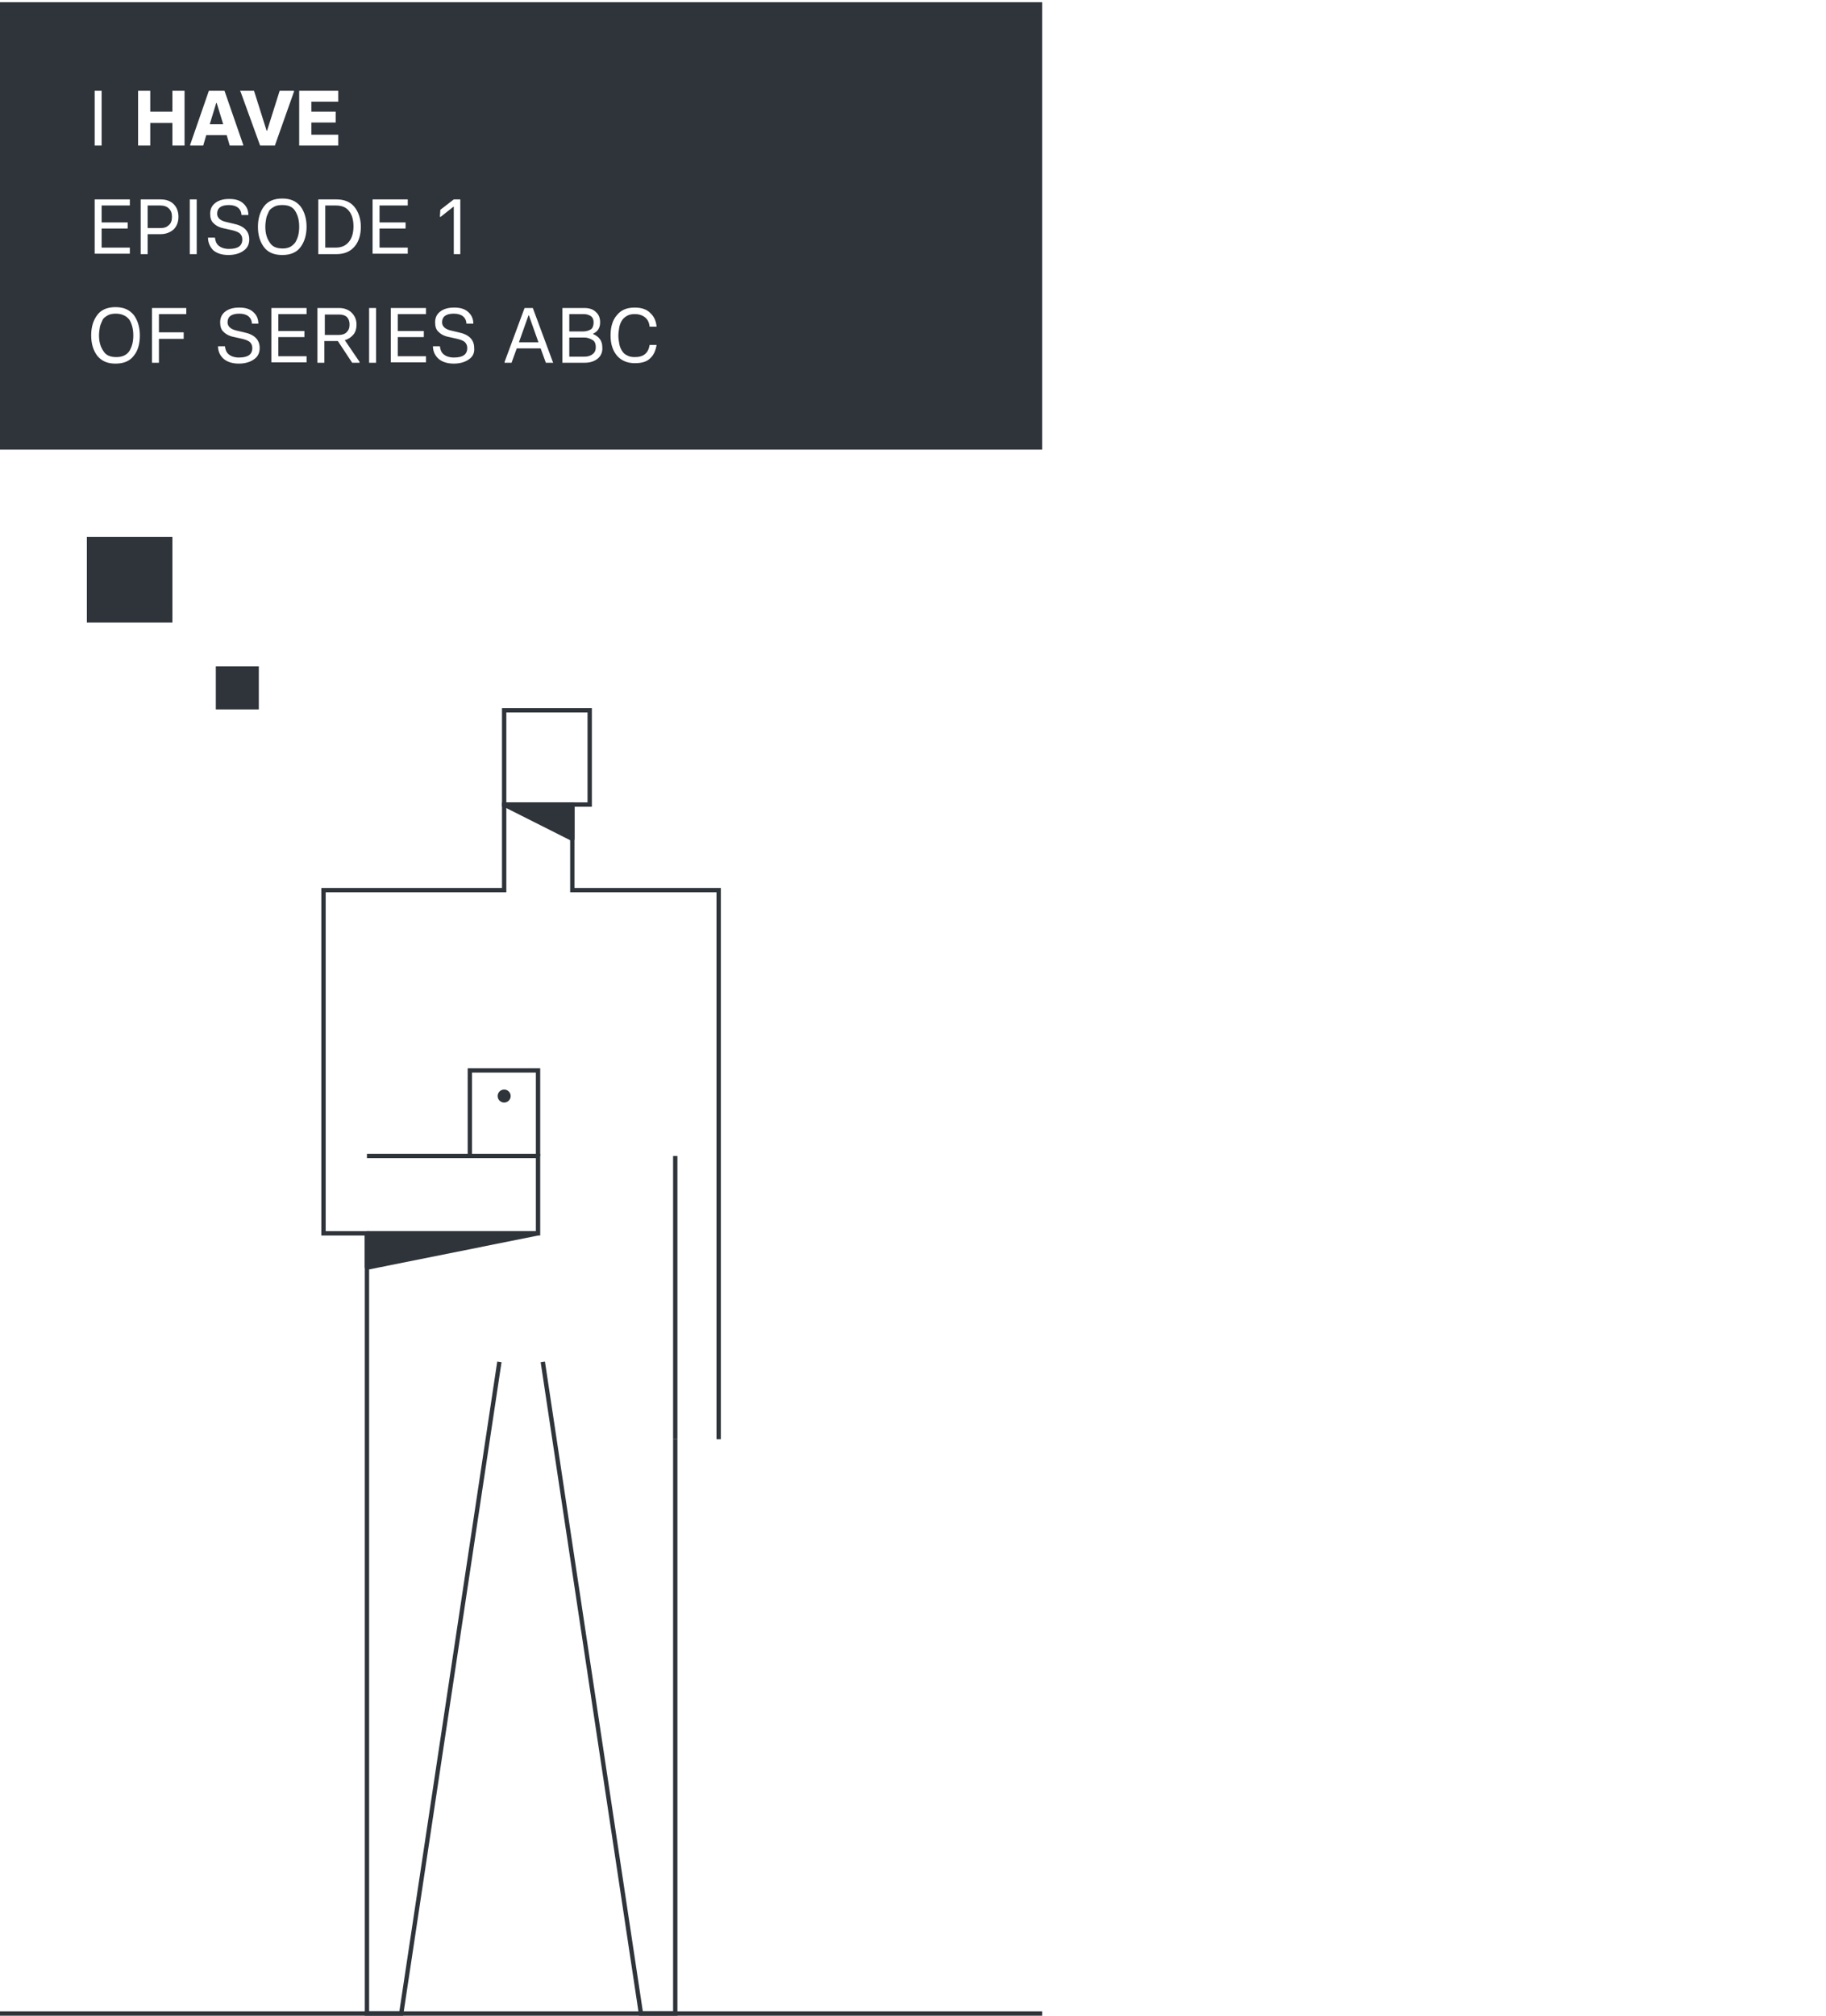 <?xml version="1.0" encoding="utf-8"?>
<!-- Generator: Adobe Illustrator 22.1.0, SVG Export Plug-In . SVG Version: 6.00 Build 0)  -->
<svg version="1.1" id="Layer_1" xmlns="http://www.w3.org/2000/svg" xmlns:xlink="http://www.w3.org/1999/xlink" x="0px" y="0px"
	 viewBox="0 0 420.5 464" style="enable-background:new 0 0 420.5 464;" xml:space="preserve">
<style type="text/css">
	.st0{fill:none;stroke:#2E343A;stroke-miterlimit:10;}
	.st1{fill:#2E343A;stroke:#2E343A;stroke-linejoin:round;stroke-miterlimit:10;}
	.st2{fill:#2E343A;stroke:#2E343A;stroke-linejoin:bevel;stroke-miterlimit:10;}
	.st3{fill:#2E343A;stroke:#2E343A;stroke-miterlimit:10;}
	.st4{fill:#2E343A;}
</style>
<g id="_x30_1guys">
	<g>
		<g>
			<polyline class="st0" points="165.5,331.3 165.5,204.9 131.8,204.9 131.8,185.2 116.1,185.2 116.1,204.9 74.5,204.9 74.5,283.9 
				84.5,283.9 84.5,463.5 92.4,463.5 115,313.5 			"/>
			<polyline class="st0" points="125,313.5 147.6,463.5 155.5,463.5 155.5,331.3 			"/>
			<rect x="116.1" y="163.5" class="st0" width="19.7" height="21.7"/>
			<polyline class="st0" points="108.2,266.1 108.2,246.4 123.9,246.4 123.9,266.1 			"/>
			<polygon class="st1" points="131.8,193.1 116.1,185.2 131.8,185.2 			"/>
			<polygon class="st2" points="84.5,291.8 84.5,283.9 123.9,283.9 			"/>
			<line class="st0" x1="155.5" y1="331.3" x2="155.5" y2="266.1"/>
			<polyline class="st0" points="84.5,283.9 123.9,283.9 123.9,266.1 84.5,266.1 			"/>
			<circle class="st3" cx="116.1" cy="252.3" r="1"/>
			<line class="st0" x1="240" y1="463.5" x2="0" y2="463.5"/>
		</g>
		<g>
			<path class="st4" d="M80.5,74.7c0-0.7-0.2-1.3-0.6-1.7c-0.4-0.4-1-0.6-1.8-0.6h-3.3v4.7H78c0.8,0,1.4-0.2,1.8-0.6
				C80.3,76,80.5,75.5,80.5,74.7z"/>
			<polygon class="st4" points="121.7,72.6 119.5,78.8 124,78.8 121.8,72.6 			"/>
			<path class="st4" d="M77.3,47.3h-2.4V57h2.4c1.4,0,2.4-0.5,3.1-1.4s1-2.1,1-3.5s-0.3-2.6-1-3.5S78.7,47.3,77.3,47.3z"/>
			<path class="st4" d="M26.7,72.2c-0.7,0-1.4,0.1-1.9,0.4s-1,0.6-1.2,1.1s-0.5,1-0.6,1.6s-0.2,1.2-0.2,1.9c0,1.4,0.3,2.6,1,3.6
				c0.6,1,1.6,1.4,3,1.4s2.4-0.5,3-1.4c0.6-1,0.9-2.1,0.9-3.6c0-1.4-0.3-2.6-0.9-3.6C29.1,72.7,28,72.2,26.7,72.2z"/>
			<path class="st4" d="M68,55.8c0.6-1,0.9-2.1,0.9-3.6s-0.3-2.6-0.9-3.6s-1.6-1.4-3-1.4c-0.7,0-1.4,0.1-1.9,0.4
				c-0.5,0.3-1,0.6-1.2,1.1s-0.5,1-0.6,1.6s-0.2,1.2-0.2,1.9c0,1.4,0.3,2.6,1,3.6c0.6,1,1.6,1.4,3,1.4S67.3,56.7,68,55.8z"/>
			<polygon class="st4" points="49.8,23.7 48.3,28.6 51.4,28.6 49.9,23.7 			"/>
			<path class="st4" d="M39.6,49.9c0-0.8-0.2-1.4-0.7-1.9s-1.2-0.7-2-0.7H34v5.2h2.9c0.9,0,1.5-0.2,2-0.7
				C39.4,51.4,39.6,50.7,39.6,49.9z"/>
			<path class="st4" d="M0,0.5v103h240V0.5H0z M101.4,48.3l3.1-2.4h1.5v12.6h-1.5V47.6h-0.1l-2.9,2.3h-0.2L101.4,48.3L101.4,48.3z
				 M85.8,45.9h8.1v1.4h-6.5v3.9h6v1.4h-6V57h6.5v1.4h-8.1V45.9z M68.9,20.9h9v2.5h-6.2v2.3h5.6v2.5h-5.6V31h6.2v2.5h-9V20.9z
				 M55.3,20.9h3.2l2.9,9.2h0.1l2.9-9.2h3.3v0.2l-4.4,12.4h-3.4l-4.5-12.4C55.3,21.1,55.3,20.9,55.3,20.9z M31.8,20.9h2.8v4.8h5.1
				v-4.8h2.8v12.6h-2.8v-5.2h-5.1v5.2h-2.8V20.9L31.8,20.9z M21.8,20.9h1.6v12.6h-1.6V20.9z M21.8,45.9h8.1v1.4h-6.5v3.9h6v1.4h-6
				V57h6.5v1.4h-8.1C21.8,58.5,21.8,45.9,21.8,45.9z M30.8,81.9c-0.9,1.2-2.3,1.8-4.2,1.8s-3.2-0.6-4.2-1.8
				c-0.9-1.2-1.4-2.7-1.4-4.7s0.5-3.5,1.4-4.7s2.3-1.8,4.2-1.8s3.2,0.6,4.2,1.8c0.9,1.2,1.4,2.8,1.4,4.7S31.8,80.7,30.8,81.9z
				 M34,58.5h-1.6V45.9H37c1.3,0,2.3,0.4,3,1.1c0.7,0.7,1.1,1.7,1.1,2.9s-0.4,2.2-1.1,2.9c-0.8,0.7-1.8,1.1-3,1.1h-3V58.5z
				 M42.9,72.3h-6.3v4.2h5.7V78h-5.7v5.5H35V70.9h7.9V72.3z M45.3,58.5h-1.6V45.9h1.6V58.5z M46.8,33.5h-3v-0.2l4.3-12.4h3.6
				L56,33.3v0.2h-3.1l-0.7-2.4h-4.7L46.8,33.5z M47.9,54.7h1.6c0.1,0.8,0.3,1.4,0.9,1.9c0.5,0.4,1.3,0.7,2.3,0.7
				c2.1,0,3.1-0.7,3.1-2.2c0-0.6-0.2-1-0.6-1.4c-0.4-0.3-0.9-0.5-1.7-0.7l-1.8-0.4c-1.1-0.2-1.9-0.6-2.5-1.2
				c-0.6-0.5-0.8-1.3-0.8-2.2c0-1.1,0.4-1.9,1.2-2.5s1.8-0.9,3.2-0.9s2.4,0.3,3.2,1s1.2,1.6,1.2,2.7h-1.6c0-0.7-0.3-1.3-0.8-1.7
				s-1.2-0.6-2.1-0.6c-1.8,0-2.7,0.7-2.7,2c0,0.9,0.7,1.6,2.1,1.9l1.7,0.4c2.4,0.5,3.6,1.7,3.6,3.6c0,1.1-0.4,2-1.3,2.6
				c-0.8,0.6-2,1-3.5,1s-2.7-0.4-3.5-1.1C48.4,56.9,47.9,55.9,47.9,54.7z M58.5,82.7c-0.8,0.6-2,1-3.5,1s-2.7-0.4-3.5-1.1
				s-1.3-1.7-1.3-2.9h1.6c0.1,0.8,0.3,1.4,0.9,1.9c0.5,0.4,1.3,0.7,2.3,0.7c2.1,0,3.1-0.7,3.1-2.2c0-0.6-0.2-1-0.6-1.4
				c-0.4-0.3-0.9-0.5-1.7-0.7L54,77.6c-1.1-0.2-1.9-0.6-2.5-1.2c-0.6-0.5-0.8-1.3-0.8-2.2c0-1.1,0.4-1.9,1.2-2.5s1.8-0.9,3.2-0.9
				s2.4,0.3,3.2,1s1.2,1.6,1.2,2.7H58c0-0.7-0.3-1.3-0.8-1.7c-0.5-0.4-1.2-0.6-2.1-0.6c-1.8,0-2.7,0.7-2.7,2c0,0.9,0.7,1.6,2.1,1.9
				l1.7,0.4c2.4,0.5,3.6,1.7,3.6,3.6C59.8,81.2,59.4,82.1,58.5,82.7z M60.8,56.9c-0.9-1.2-1.4-2.7-1.4-4.7c0-1.9,0.5-3.5,1.4-4.7
				s2.3-1.8,4.2-1.8s3.2,0.6,4.2,1.8c0.9,1.2,1.4,2.8,1.4,4.7s-0.5,3.5-1.4,4.7s-2.3,1.8-4.2,1.8S61.7,58.1,60.8,56.9z M70.6,72.3
				h-6.5v3.9h6v1.4h-6V82h6.5v1.4h-8.1V70.9h8.1V72.3z M82.8,83.5h-1.7l-3.3-5h-3.1v5h-1.6V70.9h5c1.2,0,2.2,0.4,2.9,1.1
				c0.7,0.7,1.1,1.6,1.1,2.7c0,0.9-0.2,1.7-0.7,2.3s-1.2,1.1-2,1.3l3.4,5C82.8,83.3,82.8,83.5,82.8,83.5z M81.7,56.7
				c-1,1.2-2.4,1.8-4.2,1.8h-4.2V45.9h4.2c1.8,0,3.2,0.6,4.1,1.7s1.5,2.7,1.5,4.6S82.6,55.6,81.7,56.7z M86.6,83.5H85V70.9h1.6V83.5
				z M98.1,72.3h-6.5v3.9h6v1.4h-6V82h6.5v1.4H90V70.9h8.1V72.3z M108,82.7c-0.8,0.6-2,1-3.5,1s-2.7-0.4-3.5-1.1s-1.3-1.7-1.3-2.9
				h1.6c0.1,0.8,0.3,1.4,0.9,1.9c0.5,0.4,1.3,0.7,2.3,0.7c2.1,0,3.1-0.7,3.1-2.2c0-0.6-0.2-1-0.6-1.4c-0.4-0.3-0.9-0.5-1.7-0.7
				l-1.8-0.4c-1.1-0.2-1.9-0.6-2.5-1.2c-0.6-0.5-0.8-1.3-0.8-2.2c0-1.1,0.4-1.9,1.2-2.5c0.8-0.6,1.8-0.9,3.2-0.9
				c1.4,0,2.4,0.3,3.2,1c0.8,0.7,1.2,1.6,1.2,2.7h-1.6c0-0.7-0.3-1.3-0.8-1.7c-0.5-0.4-1.2-0.6-2.1-0.6c-1.8,0-2.7,0.7-2.7,2
				c0,0.9,0.7,1.6,2.1,1.9l1.7,0.4c2.4,0.5,3.6,1.7,3.6,3.6C109.3,81.2,108.9,82.1,108,82.7z M127.4,83.5h-1.7l-1.2-3.3H119
				l-1.2,3.3h-1.6v-0.2l4.6-12.4h1.9l4.6,12.4L127.4,83.5L127.4,83.5z M137.7,82.5c-0.7,0.6-1.7,1-3,1h-5.2V70.9h5.1
				c1.1,0,2,0.3,2.6,0.9c0.7,0.6,1,1.4,1,2.4c0,1.2-0.5,2.1-1.6,2.6v0.1c1.4,0.6,2.1,1.6,2.1,3C138.8,81,138.4,81.9,137.7,82.5z
				 M142.6,79.1c0.1,0.6,0.3,1.1,0.6,1.6s0.7,0.9,1.2,1.1c0.5,0.3,1.1,0.4,1.8,0.4c2,0,3.1-0.9,3.4-2.8h1.6
				c-0.2,1.3-0.7,2.4-1.5,3.1c-0.8,0.8-2,1.1-3.5,1.1c-1.8,0-3.1-0.6-4.1-1.7c-1-1.2-1.5-2.7-1.5-4.7s0.5-3.6,1.5-4.7
				c1-1.2,2.3-1.7,4.1-1.7c1.5,0,2.7,0.4,3.5,1.2c0.9,0.8,1.4,1.9,1.5,3.2h-1.6c-0.1-0.9-0.4-1.6-1-2.1s-1.4-0.8-2.4-0.8
				c-0.7,0-1.3,0.1-1.8,0.4s-0.9,0.6-1.2,1.1s-0.5,1-0.6,1.6s-0.2,1.2-0.2,1.9C142.4,77.9,142.5,78.5,142.6,79.1z"/>
			<path class="st4" d="M136.1,75.8c0.4-0.3,0.6-0.9,0.6-1.6c0-0.6-0.2-1.1-0.6-1.4c-0.4-0.3-1-0.5-1.7-0.5h-3.3v4h3.1
				C135,76.3,135.6,76.1,136.1,75.8z"/>
			<path class="st4" d="M134.6,77.7h-3.5v4.4h3.5c0.8,0,1.4-0.2,1.9-0.6s0.7-0.9,0.7-1.6s-0.2-1.3-0.7-1.6S135.4,77.7,134.6,77.7z"
				/>
			<rect x="20" y="123.6" class="st4" width="19.7" height="19.7"/>
			<rect x="49.7" y="153.4" class="st4" width="9.9" height="9.9"/>
		</g>
	</g>
</g>
</svg>
